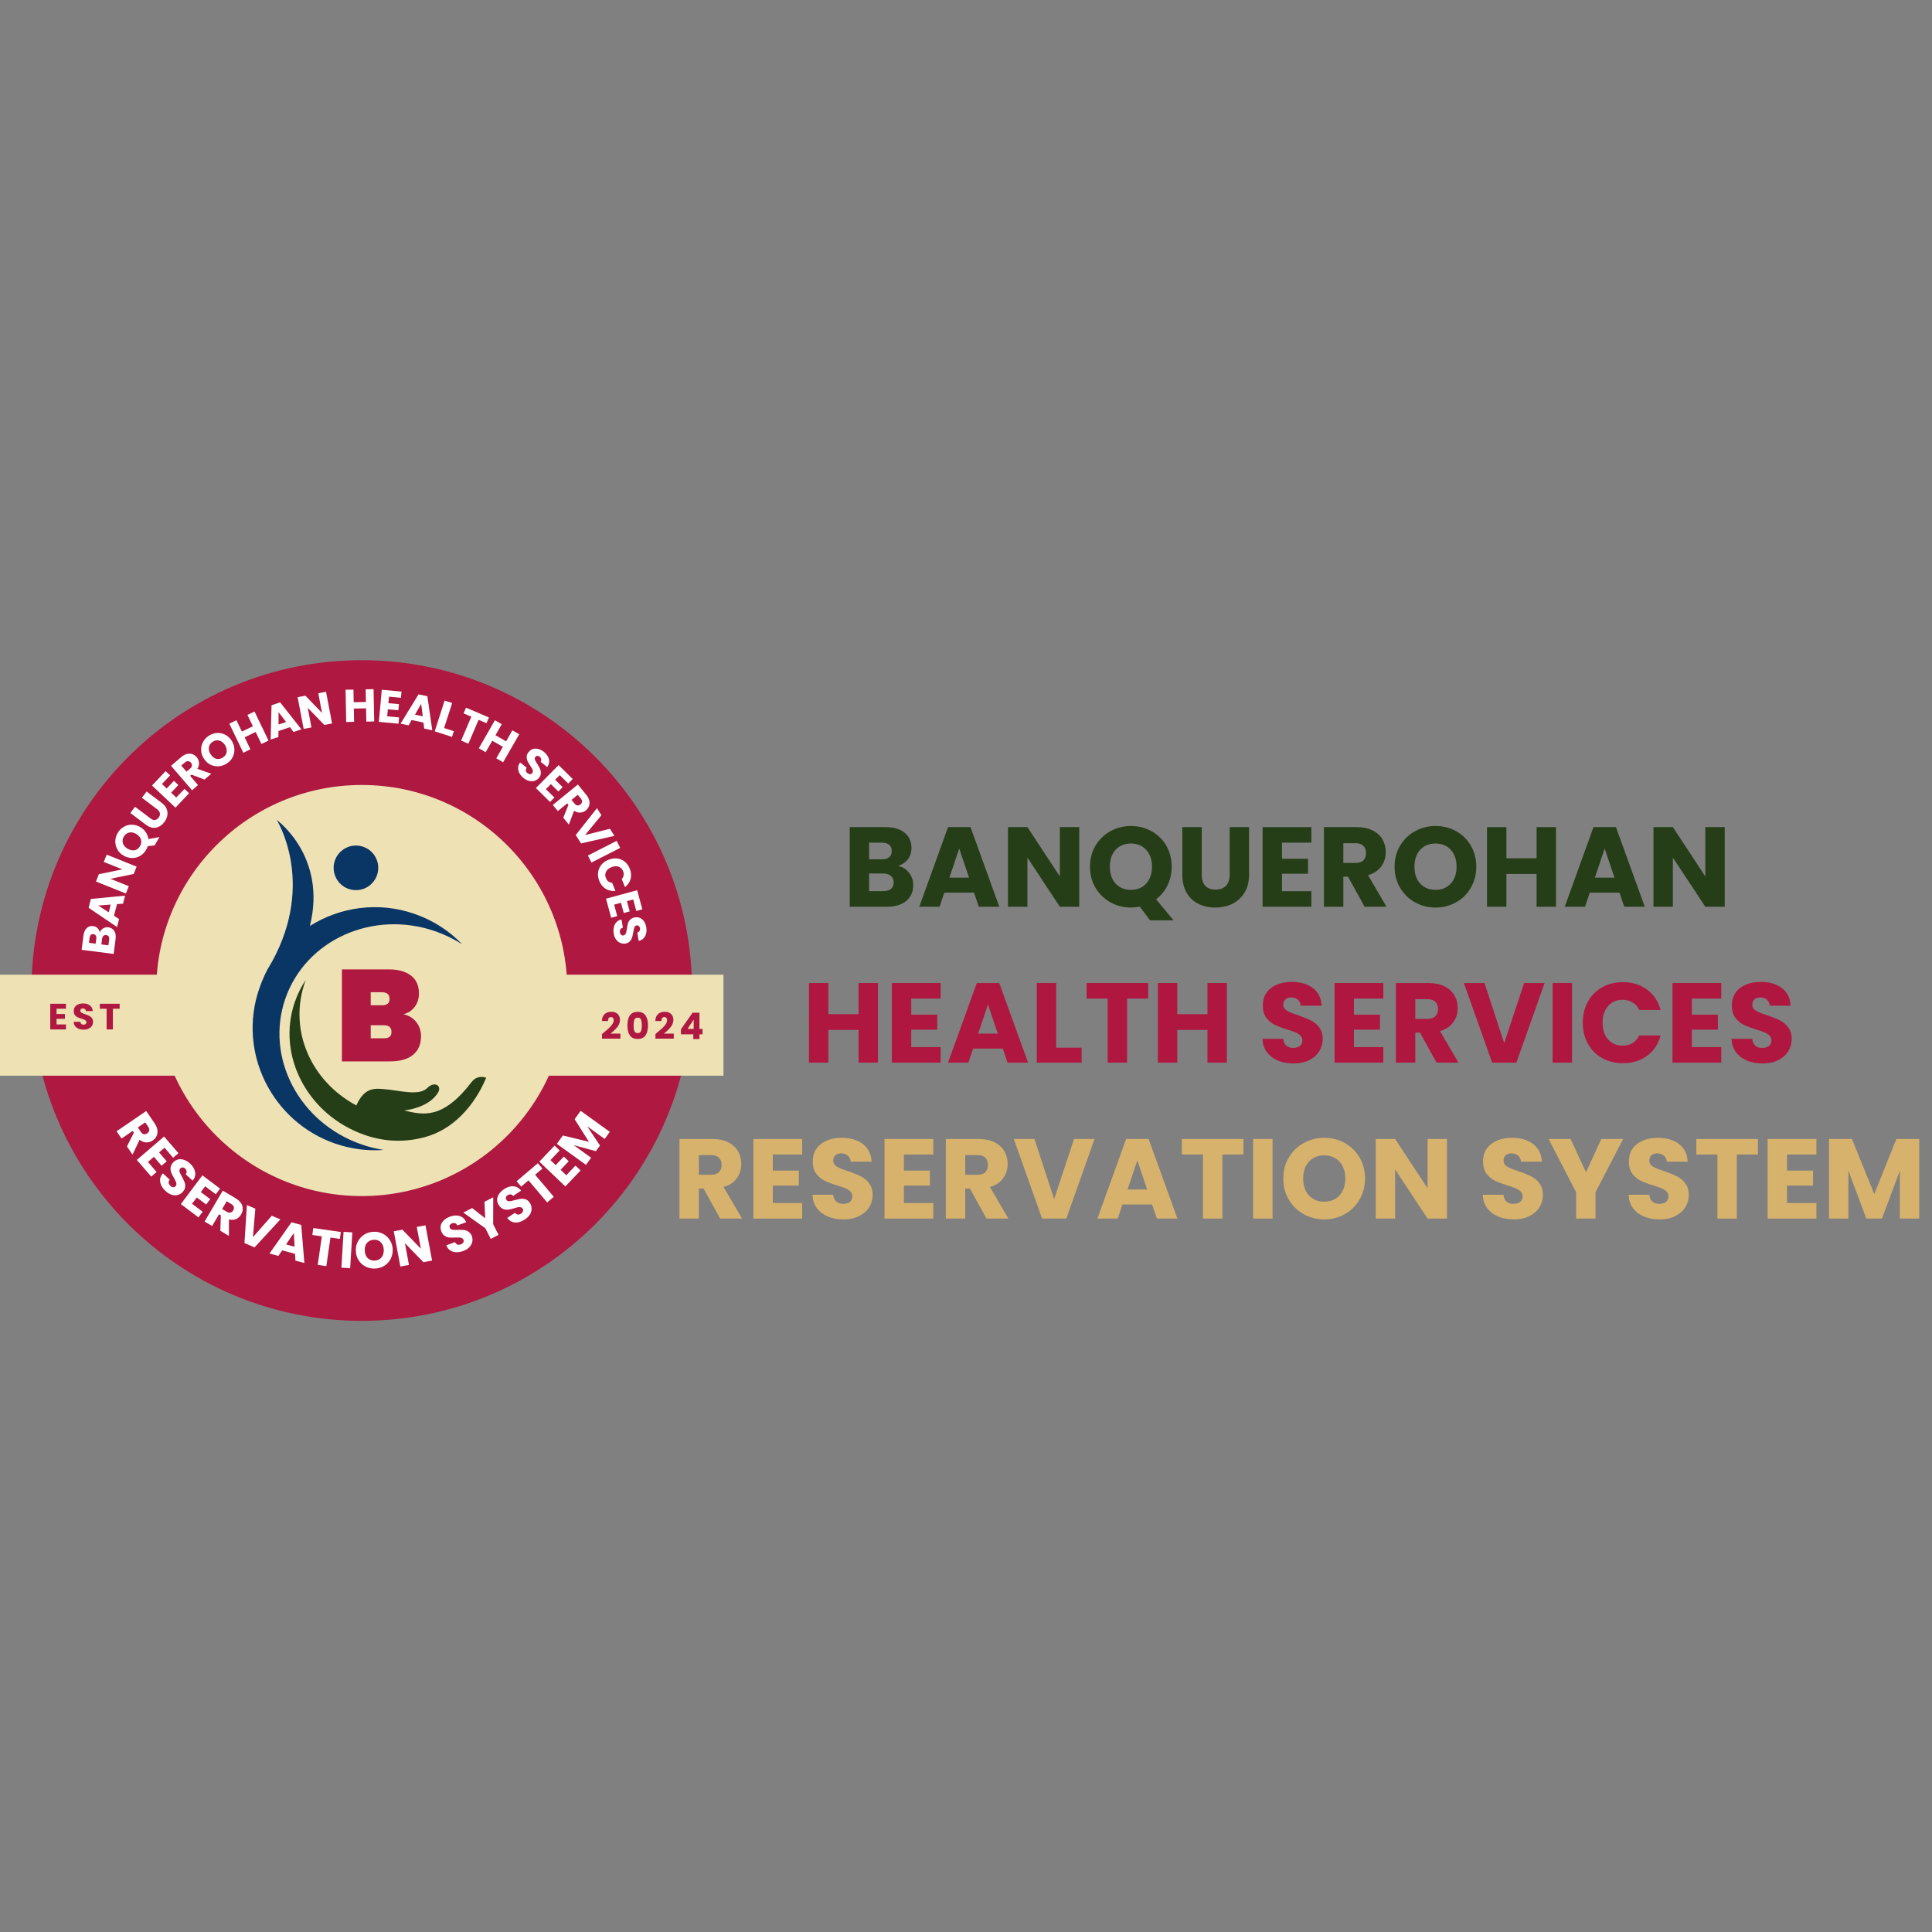 <svg xmlns="http://www.w3.org/2000/svg" xmlns:xlink="http://www.w3.org/1999/xlink" width="500" zoomAndPan="magnify" viewBox="0 0 375 375" height="500" preserveAspectRatio="xMidYMid meet" version="1.0"><rect x="0" y="0" width="375" height="375" fill="#808080" stroke="none"/><defs><g/><clipPath id="d72e40d679"><path d="M 6.102 128.145 L 134.332 128.145 L 134.332 256.375 L 6.102 256.375 Z M 6.102 128.145 " clip-rule="nonzero"/></clipPath><clipPath id="6ac8744721"><path d="M 70.215 128.145 C 34.805 128.145 6.102 156.852 6.102 192.262 C 6.102 227.672 34.805 256.375 70.215 256.375 C 105.625 256.375 134.332 227.672 134.332 192.262 C 134.332 156.852 105.625 128.145 70.215 128.145 Z M 70.215 128.145 " clip-rule="nonzero"/></clipPath><clipPath id="5d43559aa1"><path d="M 30.32 152.363 L 110.113 152.363 L 110.113 232.156 L 30.32 232.156 Z M 30.32 152.363 " clip-rule="nonzero"/></clipPath><clipPath id="f7595f27b5"><path d="M 70.215 152.363 C 48.184 152.363 30.32 170.227 30.32 192.262 C 30.32 214.297 48.184 232.156 70.215 232.156 C 92.25 232.156 110.113 214.297 110.113 192.262 C 110.113 170.227 92.25 152.363 70.215 152.363 Z M 70.215 152.363 " clip-rule="nonzero"/></clipPath><clipPath id="6f8f366730"><path d="M 0 189.188 L 140.434 189.188 L 140.434 208.789 L 0 208.789 Z M 0 189.188 " clip-rule="nonzero"/></clipPath><clipPath id="5f9455a0ae"><path d="M 49 159.145 L 90 159.145 L 90 223.41 L 49 223.41 Z M 49 159.145 " clip-rule="nonzero"/></clipPath><clipPath id="741882bf7f"><path d="M 56 190 L 94.363 190 L 94.363 222 L 56 222 Z M 56 190 " clip-rule="nonzero"/></clipPath></defs><g clip-path="url(#d72e40d679)"><g clip-path="url(#6ac8744721)"><path fill="#af1840" d="M 6.102 128.145 L 134.332 128.145 L 134.332 256.375 L 6.102 256.375 Z M 6.102 128.145 " fill-opacity="1" fill-rule="nonzero"/></g></g><g clip-path="url(#5d43559aa1)"><g clip-path="url(#f7595f27b5)"><path fill="#eee2b5" d="M 30.32 152.363 L 110.113 152.363 L 110.113 232.156 L 30.32 232.156 Z M 30.32 152.363 " fill-opacity="1" fill-rule="nonzero"/></g></g><g clip-path="url(#6f8f366730)"><path fill="#eee2b5" d="M 0 189.188 L 140.422 189.188 L 140.422 208.789 L 0 208.789 Z M 0 189.188 " fill-opacity="1" fill-rule="nonzero"/></g><g fill="#ffffff" fill-opacity="1"><g transform="translate(22.284, 219.084)"><g><path d="M 2.359 3.438 L 3.703 0.766 L 3.484 0.422 L 1.312 1.906 L 0.344 0.5 L 6.094 -3.438 L 7.703 -1.078 C 8.016 -0.617 8.203 -0.18 8.266 0.234 C 8.328 0.66 8.273 1.051 8.109 1.406 C 7.941 1.758 7.691 2.051 7.359 2.281 C 6.961 2.551 6.539 2.676 6.094 2.656 C 5.656 2.645 5.227 2.473 4.812 2.141 L 3.438 5.031 Z M 4.469 -0.25 L 5.062 0.625 C 5.227 0.875 5.422 1.02 5.641 1.062 C 5.859 1.102 6.078 1.047 6.297 0.891 C 6.523 0.734 6.656 0.547 6.688 0.328 C 6.727 0.117 6.664 -0.109 6.5 -0.359 L 5.906 -1.234 Z M 4.469 -0.25 "/></g></g></g><g fill="#ffffff" fill-opacity="1"><g transform="translate(26.171, 224.674)"><g><path d="M 5.766 -1.906 L 4.703 -1 L 6.188 0.734 L 5.188 1.594 L 3.703 -0.141 L 2.547 0.859 L 4.219 2.812 L 3.188 3.703 L 0.391 0.469 L 5.672 -4.078 L 8.469 -0.844 L 7.438 0.047 Z M 5.766 -1.906 "/></g></g></g><g fill="#ffffff" fill-opacity="1"><g transform="translate(29.891, 228.991)"><g><path d="M 2.25 2.188 C 1.875 1.844 1.594 1.473 1.406 1.078 C 1.219 0.68 1.145 0.281 1.188 -0.125 C 1.238 -0.531 1.422 -0.906 1.734 -1.25 L 3.047 -0.016 C 2.891 0.191 2.82 0.395 2.844 0.594 C 2.863 0.801 2.969 0.988 3.156 1.156 C 3.332 1.332 3.516 1.426 3.703 1.438 C 3.891 1.457 4.051 1.395 4.188 1.25 C 4.301 1.125 4.352 0.977 4.344 0.812 C 4.344 0.656 4.301 0.488 4.219 0.312 C 4.145 0.145 4.031 -0.078 3.875 -0.359 C 3.633 -0.766 3.457 -1.113 3.344 -1.406 C 3.227 -1.707 3.188 -2.023 3.219 -2.359 C 3.258 -2.703 3.426 -3.035 3.719 -3.359 C 4.164 -3.828 4.688 -4.035 5.281 -3.984 C 5.875 -3.93 6.453 -3.648 7.016 -3.141 C 7.578 -2.609 7.898 -2.047 7.984 -1.453 C 8.078 -0.867 7.914 -0.328 7.5 0.172 L 6.141 -1.078 C 6.297 -1.254 6.359 -1.441 6.328 -1.641 C 6.305 -1.836 6.211 -2.016 6.047 -2.172 C 5.891 -2.316 5.727 -2.391 5.562 -2.391 C 5.395 -2.398 5.238 -2.328 5.094 -2.172 C 4.938 -2.004 4.891 -1.801 4.953 -1.562 C 5.023 -1.332 5.18 -1.016 5.422 -0.609 C 5.641 -0.191 5.805 0.16 5.922 0.453 C 6.035 0.742 6.078 1.055 6.047 1.391 C 6.016 1.734 5.859 2.055 5.578 2.359 C 5.305 2.648 4.984 2.848 4.609 2.953 C 4.234 3.055 3.836 3.039 3.422 2.906 C 3.016 2.781 2.625 2.539 2.25 2.188 Z M 2.25 2.188 "/></g></g></g><g fill="#ffffff" fill-opacity="1"><g transform="translate(34.616, 233.354)"><g><path d="M 5.203 -3.094 L 4.359 -1.969 L 6.188 -0.609 L 5.406 0.438 L 3.578 -0.922 L 2.656 0.297 L 4.719 1.844 L 3.906 2.938 L 0.484 0.359 L 4.672 -5.219 L 8.094 -2.641 L 7.266 -1.547 Z M 5.203 -3.094 "/></g></g></g><g fill="#ffffff" fill-opacity="1"><g transform="translate(39.176, 236.792)"><g><path d="M 3.594 2.109 L 3.688 -0.906 L 3.344 -1.109 L 2 1.172 L 0.531 0.312 L 4.062 -5.688 L 6.516 -4.234 C 6.992 -3.953 7.352 -3.633 7.594 -3.281 C 7.832 -2.926 7.945 -2.551 7.938 -2.156 C 7.938 -1.77 7.832 -1.406 7.625 -1.062 C 7.383 -0.656 7.062 -0.359 6.656 -0.172 C 6.25 0.004 5.785 0.023 5.266 -0.109 L 5.25 3.094 Z M 3.938 -2.125 L 4.844 -1.578 C 5.102 -1.43 5.344 -1.383 5.562 -1.438 C 5.781 -1.488 5.957 -1.629 6.094 -1.859 C 6.227 -2.098 6.266 -2.32 6.203 -2.531 C 6.148 -2.75 5.992 -2.93 5.734 -3.078 L 4.828 -3.625 Z M 3.938 -2.125 "/></g></g></g><g fill="#ffffff" fill-opacity="1"><g transform="translate(45.093, 240.275)"><g><path d="M 9.328 -3.594 L 4.312 1.844 L 2.359 1 L 2.828 -6.375 L 4.469 -5.672 L 4 -0.141 L 7.656 -4.297 Z M 9.328 -3.594 "/></g></g></g><g fill="#ffffff" fill-opacity="1"><g transform="translate(52.154, 243.26)"><g><path d="M 5.109 0.109 L 2.609 -0.562 L 1.875 0.516 L 0.156 0.047 L 4.422 -6.016 L 6.312 -5.5 L 6.922 1.891 L 5.188 1.422 Z M 5.031 -1.266 L 4.875 -3.938 L 3.375 -1.719 Z M 5.031 -1.266 "/></g></g></g><g fill="#ffffff" fill-opacity="1"><g transform="translate(59.592, 245.221)"><g><path d="M 6.562 -6.094 L 6.375 -4.75 L 4.547 -5.016 L 3.75 0.531 L 2.078 0.297 L 2.875 -5.25 L 1.031 -5.516 L 1.219 -6.859 Z M 6.562 -6.094 "/></g></g></g><g fill="#ffffff" fill-opacity="1"><g transform="translate(65.655, 246.02)"><g><path d="M 2.734 -6.812 L 2.312 0.141 L 0.609 0.031 L 1.031 -6.922 Z M 2.734 -6.812 "/></g></g></g><g fill="#ffffff" fill-opacity="1"><g transform="translate(68.881, 246.321)"><g><path d="M 3.922 -0.094 C 3.266 -0.07 2.656 -0.195 2.094 -0.469 C 1.539 -0.75 1.086 -1.156 0.734 -1.688 C 0.391 -2.227 0.207 -2.844 0.188 -3.531 C 0.156 -4.207 0.289 -4.82 0.594 -5.375 C 0.895 -5.926 1.312 -6.367 1.844 -6.703 C 2.375 -7.035 2.969 -7.211 3.625 -7.234 C 4.281 -7.266 4.883 -7.133 5.438 -6.844 C 6 -6.562 6.445 -6.156 6.781 -5.625 C 7.125 -5.102 7.312 -4.504 7.344 -3.828 C 7.363 -3.141 7.227 -2.516 6.938 -1.953 C 6.645 -1.391 6.234 -0.945 5.703 -0.625 C 5.172 -0.301 4.578 -0.125 3.922 -0.094 Z M 3.859 -1.641 C 4.41 -1.66 4.844 -1.863 5.156 -2.25 C 5.477 -2.633 5.629 -3.133 5.609 -3.75 C 5.578 -4.363 5.391 -4.844 5.047 -5.188 C 4.703 -5.539 4.254 -5.707 3.703 -5.688 C 3.141 -5.664 2.691 -5.461 2.359 -5.078 C 2.035 -4.703 1.891 -4.207 1.922 -3.594 C 1.941 -2.969 2.129 -2.477 2.484 -2.125 C 2.836 -1.781 3.297 -1.617 3.859 -1.641 Z M 3.859 -1.641 "/></g></g></g><g fill="#ffffff" fill-opacity="1"><g transform="translate(77.114, 245.941)"><g><path d="M 6.75 -1.266 L 5.062 -0.953 L 1.484 -4.641 L 2.266 -0.422 L 0.594 -0.109 L -0.688 -6.953 L 0.984 -7.266 L 4.578 -3.562 L 3.781 -7.797 L 5.469 -8.109 Z M 6.75 -1.266 "/></g></g></g><g fill="#ffffff" fill-opacity="1"><g transform="translate(84.692, 244.392)"><g/></g></g><g fill="#ffffff" fill-opacity="1"><g transform="translate(86.962, 243.825)"><g><path d="M 2.969 -1.016 C 2.488 -0.836 2.031 -0.754 1.594 -0.766 C 1.156 -0.773 0.766 -0.895 0.422 -1.125 C 0.086 -1.352 -0.16 -1.68 -0.328 -2.109 L 1.359 -2.734 C 1.473 -2.492 1.625 -2.336 1.812 -2.266 C 2 -2.191 2.211 -2.195 2.453 -2.281 C 2.68 -2.363 2.848 -2.484 2.953 -2.641 C 3.055 -2.805 3.07 -2.984 3 -3.172 C 2.938 -3.328 2.832 -3.441 2.688 -3.516 C 2.539 -3.586 2.375 -3.625 2.188 -3.625 C 2 -3.633 1.742 -3.633 1.422 -3.625 C 0.953 -3.594 0.555 -3.594 0.234 -3.625 C -0.078 -3.656 -0.375 -3.766 -0.656 -3.953 C -0.945 -4.141 -1.164 -4.438 -1.312 -4.844 C -1.539 -5.457 -1.492 -6.016 -1.172 -6.516 C -0.859 -7.023 -0.348 -7.41 0.359 -7.672 C 1.086 -7.93 1.734 -7.969 2.297 -7.781 C 2.859 -7.602 3.27 -7.207 3.531 -6.594 L 1.797 -5.969 C 1.711 -6.176 1.578 -6.316 1.391 -6.391 C 1.203 -6.461 1 -6.457 0.781 -6.375 C 0.582 -6.312 0.441 -6.203 0.359 -6.047 C 0.273 -5.898 0.27 -5.727 0.344 -5.531 C 0.426 -5.312 0.586 -5.18 0.828 -5.141 C 1.078 -5.098 1.438 -5.086 1.906 -5.109 C 2.375 -5.129 2.766 -5.117 3.078 -5.078 C 3.391 -5.047 3.688 -4.938 3.969 -4.75 C 4.258 -4.57 4.477 -4.289 4.625 -3.906 C 4.758 -3.531 4.785 -3.156 4.703 -2.781 C 4.629 -2.406 4.441 -2.062 4.141 -1.75 C 3.848 -1.438 3.457 -1.191 2.969 -1.016 Z M 2.969 -1.016 "/></g></g></g><g fill="#ffffff" fill-opacity="1"><g transform="translate(93.035, 241.592)"><g><path d="M 2.703 -9.203 L 2.688 -3.969 L 3.734 -1.906 L 2.219 -1.125 L 1.172 -3.188 L -3.109 -6.234 L -1.391 -7.109 L 1.141 -5.125 L 1 -8.328 Z M 2.703 -9.203 "/></g></g></g><g fill="#ffffff" fill-opacity="1"><g transform="translate(99.277, 238.368)"><g><path d="M 2.641 -1.703 C 2.211 -1.422 1.785 -1.227 1.359 -1.125 C 0.93 -1.031 0.523 -1.055 0.141 -1.203 C -0.234 -1.348 -0.555 -1.602 -0.828 -1.969 L 0.672 -2.969 C 0.836 -2.77 1.02 -2.656 1.219 -2.625 C 1.426 -2.602 1.633 -2.66 1.844 -2.797 C 2.051 -2.941 2.18 -3.098 2.234 -3.266 C 2.297 -3.441 2.27 -3.617 2.156 -3.797 C 2.062 -3.93 1.93 -4.016 1.766 -4.047 C 1.609 -4.078 1.438 -4.078 1.25 -4.047 C 1.07 -4.016 0.828 -3.945 0.516 -3.844 C 0.066 -3.707 -0.312 -3.617 -0.625 -3.578 C -0.938 -3.535 -1.254 -3.57 -1.578 -3.688 C -1.898 -3.801 -2.18 -4.039 -2.422 -4.406 C -2.785 -4.938 -2.875 -5.484 -2.688 -6.047 C -2.508 -6.617 -2.102 -7.113 -1.469 -7.531 C -0.832 -7.969 -0.219 -8.16 0.375 -8.109 C 0.977 -8.066 1.473 -7.785 1.859 -7.266 L 0.328 -6.234 C 0.191 -6.41 0.023 -6.508 -0.172 -6.531 C -0.367 -6.562 -0.566 -6.508 -0.766 -6.375 C -0.93 -6.258 -1.035 -6.117 -1.078 -5.953 C -1.117 -5.797 -1.082 -5.633 -0.969 -5.469 C -0.844 -5.281 -0.656 -5.191 -0.406 -5.203 C -0.164 -5.223 0.176 -5.297 0.625 -5.422 C 1.082 -5.547 1.469 -5.629 1.781 -5.672 C 2.094 -5.711 2.41 -5.68 2.734 -5.578 C 3.055 -5.473 3.332 -5.242 3.562 -4.891 C 3.781 -4.566 3.895 -4.211 3.906 -3.828 C 3.926 -3.441 3.828 -3.062 3.609 -2.688 C 3.391 -2.32 3.066 -1.992 2.641 -1.703 Z M 2.641 -1.703 "/></g></g></g><g fill="#ffffff" fill-opacity="1"><g transform="translate(104.614, 234.752)"><g><path d="M -0.219 -8.969 L 0.672 -7.938 L -0.75 -6.734 L 2.875 -2.453 L 1.594 -1.359 L -2.031 -5.641 L -3.453 -4.438 L -4.344 -5.469 Z M -0.219 -8.969 "/></g></g></g><g fill="#ffffff" fill-opacity="1"><g transform="translate(109.311, 230.725)"><g><path d="M -2.469 -5.547 L -1.453 -4.578 L 0.125 -6.234 L 1.078 -5.328 L -0.5 -3.672 L 0.609 -2.609 L 2.391 -4.484 L 3.375 -3.547 L 0.422 -0.438 L -4.625 -5.25 L -1.672 -8.359 L -0.688 -7.422 Z M -2.469 -5.547 "/></g></g></g><g fill="#ffffff" fill-opacity="1"><g transform="translate(113.379, 226.598)"><g><path d="M -0.672 -10.984 L 4.984 -6.906 L 3.984 -5.531 L 0.594 -7.984 L 3.078 -4.25 L 2.281 -3.156 L -2.031 -4.328 L 1.359 -1.875 L 0.359 -0.5 L -5.297 -4.578 L -4.125 -6.203 L 0.938 -4.969 L -1.844 -9.359 Z M -0.672 -10.984 "/></g></g></g><g fill="#ffffff" fill-opacity="1"><g transform="translate(22, 185.704)"><g><path d="M -2.641 -4.719 C -2.504 -5.062 -2.285 -5.32 -1.984 -5.5 C -1.68 -5.688 -1.348 -5.758 -0.984 -5.719 C -0.473 -5.645 -0.086 -5.41 0.172 -5.016 C 0.43 -4.617 0.52 -4.094 0.438 -3.438 L 0.062 -0.547 L -6.156 -1.344 L -5.797 -4.141 C -5.711 -4.773 -5.5 -5.25 -5.156 -5.562 C -4.82 -5.883 -4.41 -6.016 -3.922 -5.953 C -3.555 -5.898 -3.266 -5.758 -3.047 -5.531 C -2.828 -5.312 -2.691 -5.039 -2.641 -4.719 Z M -3.438 -2.531 L -3.312 -3.516 C -3.281 -3.766 -3.312 -3.961 -3.406 -4.109 C -3.5 -4.266 -3.648 -4.359 -3.859 -4.391 C -4.078 -4.41 -4.25 -4.359 -4.375 -4.234 C -4.5 -4.117 -4.578 -3.938 -4.609 -3.688 L -4.734 -2.703 Z M -0.812 -3.328 C -0.781 -3.586 -0.812 -3.789 -0.906 -3.938 C -1.008 -4.094 -1.172 -4.18 -1.391 -4.203 C -1.609 -4.234 -1.785 -4.18 -1.922 -4.047 C -2.066 -3.922 -2.156 -3.734 -2.188 -3.484 L -2.328 -2.391 L -0.953 -2.219 Z M -0.812 -3.328 "/></g></g></g><g fill="#ffffff" fill-opacity="1"><g transform="translate(22.685, 180.078)"><g><path d="M 0.031 -4.594 L -0.562 -2.328 L 0.422 -1.688 L 0.031 -0.141 L -5.484 -3.875 L -5.047 -5.594 L 1.594 -6.234 L 1.188 -4.672 Z M -1.203 -4.5 L -3.625 -4.312 L -1.578 -3 Z M -1.203 -4.5 "/></g></g></g><g fill="#ffffff" fill-opacity="1"><g transform="translate(24.238, 173.93)"><g><path d="M 2.281 -5.719 L 1.719 -4.297 L -2.812 -3.359 L 0.766 -1.922 L 0.203 -0.5 L -5.609 -2.828 L -5.047 -4.25 L -0.484 -5.188 L -4.094 -6.625 L -3.531 -8.047 Z M 2.281 -5.719 "/></g></g></g><g fill="#ffffff" fill-opacity="1"><g transform="translate(26.615, 167.915)"><g><path d="M 3.406 -3.828 L 2.062 -3.672 C 1.988 -3.441 1.895 -3.227 1.781 -3.031 C 1.488 -2.508 1.102 -2.102 0.625 -1.812 C 0.145 -1.52 -0.375 -1.375 -0.938 -1.375 C -1.508 -1.375 -2.066 -1.523 -2.609 -1.828 C -3.129 -2.117 -3.531 -2.508 -3.812 -3 C -4.094 -3.488 -4.234 -4.016 -4.234 -4.578 C -4.234 -5.141 -4.086 -5.68 -3.797 -6.203 C -3.504 -6.711 -3.113 -7.113 -2.625 -7.406 C -2.145 -7.695 -1.625 -7.844 -1.062 -7.844 C -0.5 -7.844 0.039 -7.695 0.562 -7.406 C 1.039 -7.133 1.414 -6.789 1.688 -6.375 C 1.957 -5.969 2.129 -5.523 2.203 -5.047 L 4.328 -5.438 Z M -1.828 -3.172 C -1.336 -2.891 -0.875 -2.797 -0.438 -2.891 C -0.008 -2.992 0.328 -3.27 0.578 -3.719 C 0.828 -4.145 0.879 -4.57 0.734 -5 C 0.586 -5.438 0.273 -5.789 -0.203 -6.062 C -0.68 -6.332 -1.133 -6.414 -1.562 -6.312 C -2 -6.207 -2.344 -5.941 -2.594 -5.516 C -2.844 -5.066 -2.895 -4.629 -2.75 -4.203 C -2.613 -3.785 -2.305 -3.441 -1.828 -3.172 Z M -1.828 -3.172 "/></g></g></g><g fill="#ffffff" fill-opacity="1"><g transform="translate(29.976, 162.008)"><g><path d="M -3.766 -5.422 L -0.766 -3.156 C -0.473 -2.926 -0.191 -2.82 0.078 -2.844 C 0.359 -2.875 0.602 -3.031 0.812 -3.312 C 1.031 -3.594 1.113 -3.867 1.062 -4.141 C 1.02 -4.422 0.852 -4.676 0.562 -4.906 L -2.438 -7.172 L -1.516 -8.375 L 1.469 -6.125 C 1.914 -5.781 2.219 -5.398 2.375 -4.984 C 2.539 -4.566 2.582 -4.141 2.5 -3.703 C 2.414 -3.266 2.223 -2.848 1.922 -2.453 C 1.629 -2.055 1.285 -1.758 0.891 -1.562 C 0.504 -1.363 0.094 -1.289 -0.344 -1.344 C -0.789 -1.406 -1.238 -1.609 -1.688 -1.953 L -4.672 -4.203 Z M -3.766 -5.422 "/></g></g></g><g fill="#ffffff" fill-opacity="1"><g transform="translate(33.682, 157.156)"><g><path d="M -2.25 -4.984 L -1.328 -4.109 L 0.078 -5.594 L 0.938 -4.781 L -0.469 -3.297 L 0.531 -2.359 L 2.125 -4.031 L 3.016 -3.188 L 0.375 -0.391 L -4.172 -4.688 L -1.531 -7.484 L -0.656 -6.656 Z M -2.25 -4.984 "/></g></g></g><g fill="#ffffff" fill-opacity="1"><g transform="translate(36.855, 153.747)"><g><path d="M 2.844 -2.438 L 0.312 -3.391 L 0.047 -3.156 L 1.578 -1.359 L 0.422 -0.359 L -3.656 -5.109 L -1.719 -6.766 C -1.332 -7.098 -0.953 -7.312 -0.578 -7.406 C -0.203 -7.5 0.145 -7.488 0.469 -7.375 C 0.789 -7.258 1.07 -7.066 1.312 -6.797 C 1.582 -6.473 1.734 -6.109 1.766 -5.703 C 1.805 -5.305 1.703 -4.91 1.453 -4.516 L 4.156 -3.562 Z M -0.656 -3.969 L 0.062 -4.578 C 0.27 -4.754 0.379 -4.941 0.391 -5.141 C 0.41 -5.348 0.344 -5.547 0.188 -5.734 C 0.031 -5.898 -0.145 -5.988 -0.344 -6 C -0.539 -6.02 -0.742 -5.941 -0.953 -5.766 L -1.672 -5.156 Z M -0.656 -3.969 "/></g></g></g><g fill="#ffffff" fill-opacity="1"><g transform="translate(41.072, 150.067)"><g><path d="M 2.969 -1.891 C 2.469 -1.555 1.938 -1.367 1.375 -1.328 C 0.82 -1.297 0.289 -1.398 -0.219 -1.641 C -0.727 -1.891 -1.148 -2.273 -1.484 -2.797 C -1.816 -3.297 -2 -3.832 -2.031 -4.406 C -2.062 -4.977 -1.945 -5.508 -1.688 -6 C -1.438 -6.5 -1.062 -6.914 -0.562 -7.25 C -0.062 -7.57 0.461 -7.754 1.016 -7.797 C 1.578 -7.836 2.109 -7.727 2.609 -7.469 C 3.117 -7.207 3.539 -6.828 3.875 -6.328 C 4.207 -5.805 4.391 -5.266 4.422 -4.703 C 4.453 -4.141 4.344 -3.609 4.094 -3.109 C 3.844 -2.617 3.469 -2.211 2.969 -1.891 Z M 2.203 -3.047 C 2.617 -3.316 2.859 -3.672 2.922 -4.109 C 2.992 -4.555 2.879 -5.016 2.578 -5.484 C 2.273 -5.941 1.906 -6.223 1.469 -6.328 C 1.039 -6.441 0.617 -6.363 0.203 -6.094 C -0.223 -5.812 -0.469 -5.445 -0.531 -5 C -0.602 -4.562 -0.488 -4.113 -0.188 -3.656 C 0.125 -3.188 0.492 -2.895 0.922 -2.781 C 1.348 -2.676 1.773 -2.766 2.203 -3.047 Z M 2.203 -3.047 "/></g></g></g><g fill="#ffffff" fill-opacity="1"><g transform="translate(46.73, 146.342)"><g><path d="M 2.672 -8.234 L 5.391 -2.594 L 4.016 -1.938 L 2.891 -4.266 L 0.75 -3.234 L 1.875 -0.906 L 0.5 -0.234 L -2.219 -5.875 L -0.844 -6.547 L 0.219 -4.344 L 2.359 -5.375 L 1.297 -7.578 Z M 2.672 -8.234 "/></g></g></g><g fill="#ffffff" fill-opacity="1"><g transform="translate(52.393, 143.596)"><g><path d="M 3.891 -2.453 L 1.656 -1.703 L 1.641 -0.547 L 0.141 -0.047 L 0.312 -6.703 L 1.984 -7.266 L 6.109 -2.031 L 4.578 -1.516 Z M 3.141 -3.453 L 1.672 -5.375 L 1.672 -2.969 Z M 3.141 -3.453 "/></g></g></g><g fill="#ffffff" fill-opacity="1"><g transform="translate(58.408, 141.584)"><g><path d="M 6.047 -1.156 L 4.547 -0.875 L 1.328 -4.188 L 2.047 -0.391 L 0.531 -0.109 L -0.641 -6.266 L 0.875 -6.547 L 4.094 -3.203 L 3.375 -7.031 L 4.875 -7.312 Z M 6.047 -1.156 "/></g></g></g><g fill="#ffffff" fill-opacity="1"><g transform="translate(64.89, 140.442)"><g/></g></g><g fill="#ffffff" fill-opacity="1"><g transform="translate(66.65, 140.157)"><g><path d="M 5.859 -6.391 L 5.984 -0.125 L 4.453 -0.094 L 4.406 -2.672 L 2.031 -2.625 L 2.078 -0.047 L 0.547 -0.016 L 0.422 -6.281 L 1.953 -6.312 L 2 -3.859 L 4.375 -3.906 L 4.328 -6.359 Z M 5.859 -6.391 "/></g></g></g><g fill="#ffffff" fill-opacity="1"><g transform="translate(72.981, 140.066)"><g><path d="M 2.531 -4.844 L 2.406 -3.578 L 4.453 -3.391 L 4.344 -2.203 L 2.297 -2.391 L 2.172 -1.031 L 4.484 -0.812 L 4.375 0.406 L 0.547 0.047 L 1.125 -6.188 L 4.953 -5.828 L 4.844 -4.625 Z M 2.531 -4.844 "/></g></g></g><g fill="#ffffff" fill-opacity="1"><g transform="translate(77.608, 140.432)"><g><path d="M 4.578 -0.188 L 2.281 -0.672 L 1.703 0.359 L 0.141 0.031 L 3.625 -5.656 L 5.344 -5.297 L 6.297 1.312 L 4.734 0.984 Z M 4.453 -1.406 L 4.141 -3.812 L 2.938 -1.719 Z M 4.453 -1.406 "/></g></g></g><g fill="#ffffff" fill-opacity="1"><g transform="translate(83.86, 141.782)"><g><path d="M 2.344 -0.469 L 4.234 0.141 L 3.875 1.25 L 0.516 0.172 L 2.438 -5.797 L 3.906 -5.328 Z M 2.344 -0.469 "/></g></g></g><g fill="#ffffff" fill-opacity="1"><g transform="translate(87.785, 143.013)"><g><path d="M 7.125 -3.75 L 6.641 -2.641 L 5.109 -3.297 L 3.125 1.344 L 1.719 0.734 L 3.703 -3.906 L 2.188 -4.547 L 2.672 -5.656 Z M 7.125 -3.75 "/></g></g></g><g fill="#ffffff" fill-opacity="1"><g transform="translate(92.468, 144.974)"><g><path d="M 8.312 -2.453 L 5.188 2.984 L 3.859 2.219 L 5.141 -0.016 L 3.078 -1.203 L 1.797 1.031 L 0.469 0.266 L 3.594 -5.172 L 4.922 -4.406 L 3.703 -2.266 L 5.766 -1.078 L 6.984 -3.219 Z M 8.312 -2.453 "/></g></g></g><g fill="#ffffff" fill-opacity="1"><g transform="translate(97.969, 148.244)"><g/></g></g><g fill="#ffffff" fill-opacity="1"><g transform="translate(99.492, 149.213)"><g><path d="M 2.141 1.812 C 1.785 1.52 1.516 1.203 1.328 0.859 C 1.148 0.523 1.066 0.176 1.078 -0.188 C 1.086 -0.551 1.219 -0.895 1.469 -1.219 L 2.734 -0.203 C 2.609 -0.004 2.555 0.18 2.578 0.359 C 2.598 0.535 2.695 0.695 2.875 0.844 C 3.051 0.977 3.223 1.047 3.391 1.047 C 3.555 1.055 3.695 0.988 3.812 0.844 C 3.914 0.719 3.957 0.582 3.938 0.438 C 3.926 0.289 3.879 0.145 3.797 0 C 3.723 -0.145 3.602 -0.336 3.438 -0.578 C 3.207 -0.922 3.031 -1.223 2.906 -1.484 C 2.789 -1.742 2.734 -2.023 2.734 -2.328 C 2.742 -2.641 2.867 -2.941 3.109 -3.234 C 3.473 -3.691 3.926 -3.914 4.469 -3.906 C 5.008 -3.906 5.547 -3.695 6.078 -3.281 C 6.617 -2.832 6.945 -2.348 7.062 -1.828 C 7.176 -1.305 7.062 -0.805 6.719 -0.328 L 5.438 -1.359 C 5.551 -1.523 5.586 -1.695 5.547 -1.875 C 5.516 -2.051 5.422 -2.203 5.266 -2.328 C 5.117 -2.453 4.969 -2.508 4.812 -2.5 C 4.664 -2.5 4.535 -2.43 4.422 -2.297 C 4.297 -2.141 4.27 -1.953 4.344 -1.734 C 4.426 -1.523 4.586 -1.242 4.828 -0.891 C 5.047 -0.523 5.211 -0.219 5.328 0.031 C 5.441 0.289 5.492 0.566 5.484 0.859 C 5.484 1.16 5.367 1.457 5.141 1.75 C 4.91 2.031 4.633 2.223 4.312 2.328 C 3.988 2.441 3.641 2.457 3.266 2.375 C 2.891 2.301 2.516 2.113 2.141 1.812 Z M 2.141 1.812 "/></g></g></g><g fill="#ffffff" fill-opacity="1"><g transform="translate(103.627, 152.565)"><g><path d="M 5.016 -2.109 L 4.125 -1.219 L 5.578 0.219 L 4.75 1.062 L 3.297 -0.375 L 2.328 0.609 L 3.984 2.234 L 3.125 3.094 L 0.391 0.391 L 4.797 -4.062 L 7.531 -1.359 L 6.672 -0.484 Z M 5.016 -2.109 "/></g></g></g><g fill="#ffffff" fill-opacity="1"><g transform="translate(106.959, 155.82)"><g><path d="M 2.375 2.906 L 3.375 0.406 L 3.141 0.125 L 1.312 1.609 L 0.344 0.422 L 5.203 -3.547 L 6.828 -1.562 C 7.141 -1.176 7.336 -0.789 7.422 -0.406 C 7.504 -0.031 7.484 0.316 7.359 0.641 C 7.234 0.973 7.031 1.254 6.75 1.484 C 6.426 1.742 6.062 1.883 5.656 1.906 C 5.25 1.926 4.852 1.805 4.469 1.547 L 3.453 4.234 Z M 3.969 -0.562 L 4.578 0.172 C 4.742 0.379 4.926 0.492 5.125 0.516 C 5.32 0.535 5.52 0.469 5.719 0.312 C 5.895 0.164 5.992 -0.004 6.016 -0.203 C 6.035 -0.398 5.961 -0.602 5.797 -0.812 L 5.188 -1.547 Z M 3.969 -0.562 "/></g></g></g><g fill="#ffffff" fill-opacity="1"><g transform="translate(110.531, 160.143)"><g><path d="M 8.734 2.094 L 2.25 3.562 L 1.219 1.938 L 5.344 -3.281 L 6.203 -1.906 L 3.031 1.938 L 7.859 0.719 Z M 8.734 2.094 "/></g></g></g><g fill="#ffffff" fill-opacity="1"><g transform="translate(113.863, 165.574)"><g><path d="M 6.516 -1 L 0.938 1.844 L 0.25 0.484 L 5.828 -2.359 Z M 6.516 -1 "/></g></g></g><g fill="#ffffff" fill-opacity="1"><g transform="translate(115.09, 167.752)"><g><path d="M 3.031 -0.875 C 3.602 -1.102 4.16 -1.188 4.703 -1.125 C 5.254 -1.062 5.742 -0.852 6.172 -0.5 C 6.598 -0.156 6.922 0.289 7.141 0.844 C 7.422 1.539 7.477 2.207 7.312 2.844 C 7.145 3.477 6.781 4.008 6.219 4.438 L 5.594 2.875 C 5.789 2.656 5.91 2.41 5.953 2.141 C 5.992 1.879 5.961 1.613 5.859 1.344 C 5.68 0.914 5.391 0.625 4.984 0.469 C 4.578 0.32 4.117 0.352 3.609 0.562 C 3.098 0.758 2.742 1.051 2.547 1.438 C 2.348 1.832 2.336 2.242 2.516 2.672 C 2.617 2.941 2.773 3.16 2.984 3.328 C 3.203 3.492 3.453 3.586 3.734 3.609 L 4.359 5.172 C 3.66 5.242 3.031 5.109 2.469 4.766 C 1.914 4.422 1.5 3.898 1.219 3.203 C 1 2.648 0.926 2.098 1 1.547 C 1.082 1.004 1.297 0.52 1.641 0.094 C 1.992 -0.332 2.457 -0.656 3.031 -0.875 Z M 3.031 -0.875 "/></g></g></g><g fill="#ffffff" fill-opacity="1"><g transform="translate(117.488, 173.902)"><g><path d="M 5.422 0.688 L 4.203 1.016 L 4.734 3 L 3.578 3.312 L 3.047 1.328 L 1.719 1.688 L 2.312 3.922 L 1.141 4.234 L 0.141 0.531 L 6.188 -1.109 L 7.188 2.594 L 6.016 2.922 Z M 5.422 0.688 "/></g></g></g><g fill="#ffffff" fill-opacity="1"><g transform="translate(118.732, 178.396)"><g><path d="M 0.391 2.797 C 0.316 2.336 0.328 1.914 0.422 1.531 C 0.516 1.156 0.688 0.836 0.938 0.578 C 1.188 0.316 1.508 0.148 1.906 0.078 L 2.172 1.672 C 1.953 1.723 1.789 1.828 1.688 1.984 C 1.582 2.141 1.551 2.332 1.594 2.562 C 1.625 2.77 1.703 2.93 1.828 3.047 C 1.953 3.16 2.109 3.203 2.297 3.172 C 2.441 3.148 2.555 3.078 2.641 2.953 C 2.723 2.828 2.785 2.688 2.828 2.531 C 2.867 2.375 2.91 2.148 2.953 1.859 C 3.016 1.453 3.082 1.109 3.156 0.828 C 3.238 0.555 3.383 0.312 3.594 0.094 C 3.812 -0.125 4.109 -0.266 4.484 -0.328 C 5.055 -0.422 5.539 -0.289 5.938 0.062 C 6.344 0.426 6.602 0.941 6.719 1.609 C 6.82 2.297 6.738 2.875 6.469 3.344 C 6.207 3.82 5.797 4.117 5.234 4.234 L 4.969 2.609 C 5.164 2.566 5.305 2.469 5.391 2.312 C 5.484 2.156 5.516 1.973 5.484 1.766 C 5.453 1.578 5.379 1.43 5.266 1.328 C 5.148 1.234 5.004 1.203 4.828 1.234 C 4.617 1.266 4.477 1.383 4.406 1.594 C 4.332 1.801 4.258 2.117 4.188 2.547 C 4.113 2.973 4.035 3.316 3.953 3.578 C 3.867 3.848 3.723 4.094 3.516 4.312 C 3.316 4.539 3.031 4.688 2.656 4.75 C 2.312 4.801 1.977 4.758 1.656 4.625 C 1.344 4.488 1.07 4.266 0.844 3.953 C 0.613 3.648 0.461 3.266 0.391 2.797 Z M 0.391 2.797 "/></g></g></g><g fill="#ffffff" fill-opacity="1"><g transform="translate(119.54, 183.728)"><g/></g></g><g fill="#af1840" fill-opacity="1"><g transform="translate(116.572, 201.68)"><g><path d="M 0.281 -0.969 C 0.438 -1.094 0.508 -1.156 0.5 -1.156 C 0.957 -1.531 1.32 -1.844 1.594 -2.094 C 1.863 -2.344 2.086 -2.598 2.266 -2.859 C 2.453 -3.129 2.547 -3.395 2.547 -3.656 C 2.547 -3.844 2.5 -3.988 2.406 -4.094 C 2.32 -4.207 2.188 -4.266 2 -4.266 C 1.82 -4.266 1.68 -4.195 1.578 -4.062 C 1.484 -3.926 1.438 -3.738 1.438 -3.5 L 0.266 -3.5 C 0.273 -3.895 0.359 -4.227 0.516 -4.5 C 0.68 -4.77 0.895 -4.969 1.156 -5.094 C 1.426 -5.227 1.727 -5.297 2.062 -5.297 C 2.625 -5.297 3.047 -5.148 3.328 -4.859 C 3.617 -4.566 3.766 -4.191 3.766 -3.734 C 3.766 -3.223 3.586 -2.75 3.234 -2.312 C 2.891 -1.883 2.453 -1.469 1.922 -1.062 L 3.844 -1.062 L 3.844 -0.078 L 0.281 -0.078 Z M 0.281 -0.969 "/></g></g></g><g fill="#af1840" fill-opacity="1"><g transform="translate(121.467, 201.68)"><g><path d="M 0.312 -2.656 C 0.312 -3.469 0.469 -4.109 0.781 -4.578 C 1.102 -5.047 1.613 -5.281 2.312 -5.281 C 3.008 -5.281 3.516 -5.047 3.828 -4.578 C 4.148 -4.109 4.312 -3.469 4.312 -2.656 C 4.312 -1.832 4.148 -1.188 3.828 -0.719 C 3.516 -0.25 3.008 -0.016 2.312 -0.016 C 1.613 -0.016 1.102 -0.25 0.781 -0.719 C 0.469 -1.188 0.312 -1.832 0.312 -2.656 Z M 3.109 -2.656 C 3.109 -3.133 3.055 -3.504 2.953 -3.766 C 2.848 -4.023 2.633 -4.156 2.312 -4.156 C 1.988 -4.156 1.773 -4.023 1.672 -3.766 C 1.566 -3.504 1.516 -3.133 1.516 -2.656 C 1.516 -2.332 1.531 -2.066 1.562 -1.859 C 1.602 -1.648 1.68 -1.477 1.797 -1.344 C 1.91 -1.219 2.082 -1.156 2.312 -1.156 C 2.539 -1.156 2.711 -1.219 2.828 -1.344 C 2.941 -1.477 3.016 -1.648 3.047 -1.859 C 3.086 -2.066 3.109 -2.332 3.109 -2.656 Z M 3.109 -2.656 "/></g></g></g><g fill="#af1840" fill-opacity="1"><g transform="translate(126.936, 201.68)"><g><path d="M 0.281 -0.969 C 0.438 -1.094 0.508 -1.156 0.5 -1.156 C 0.957 -1.531 1.32 -1.844 1.594 -2.094 C 1.863 -2.344 2.086 -2.598 2.266 -2.859 C 2.453 -3.129 2.547 -3.395 2.547 -3.656 C 2.547 -3.844 2.5 -3.988 2.406 -4.094 C 2.32 -4.207 2.188 -4.266 2 -4.266 C 1.82 -4.266 1.68 -4.195 1.578 -4.062 C 1.484 -3.926 1.438 -3.738 1.438 -3.5 L 0.266 -3.5 C 0.273 -3.895 0.359 -4.227 0.516 -4.5 C 0.68 -4.77 0.895 -4.969 1.156 -5.094 C 1.426 -5.227 1.727 -5.297 2.062 -5.297 C 2.625 -5.297 3.047 -5.148 3.328 -4.859 C 3.617 -4.566 3.766 -4.191 3.766 -3.734 C 3.766 -3.223 3.586 -2.75 3.234 -2.312 C 2.891 -1.883 2.453 -1.469 1.922 -1.062 L 3.844 -1.062 L 3.844 -0.078 L 0.281 -0.078 Z M 0.281 -0.969 "/></g></g></g><g fill="#af1840" fill-opacity="1"><g transform="translate(131.831, 201.68)"><g><path d="M 0.344 -0.922 L 0.344 -1.906 L 2.594 -5.109 L 3.938 -5.109 L 3.938 -1.969 L 4.531 -1.969 L 4.531 -0.922 L 3.938 -0.922 L 3.938 0 L 2.734 0 L 2.734 -0.922 Z M 2.812 -3.781 L 1.625 -1.969 L 2.812 -1.969 Z M 2.812 -3.781 "/></g></g></g><g fill="#af1840" fill-opacity="1"><g transform="translate(9.319, 199.813)"><g><path d="M 1.656 -4.016 L 1.656 -3 L 3.281 -3 L 3.281 -2.062 L 1.656 -2.062 L 1.656 -0.969 L 3.484 -0.969 L 3.484 0 L 0.438 0 L 0.438 -4.984 L 3.484 -4.984 L 3.484 -4.016 Z M 1.656 -4.016 "/></g></g></g><g fill="#af1840" fill-opacity="1"><g transform="translate(14.001, 199.813)"><g><path d="M 2.234 0.047 C 1.879 0.047 1.555 -0.008 1.266 -0.125 C 0.973 -0.25 0.738 -0.426 0.562 -0.656 C 0.395 -0.883 0.305 -1.16 0.297 -1.484 L 1.594 -1.484 C 1.613 -1.305 1.676 -1.164 1.781 -1.062 C 1.883 -0.969 2.023 -0.922 2.203 -0.922 C 2.379 -0.922 2.52 -0.961 2.625 -1.047 C 2.727 -1.129 2.781 -1.242 2.781 -1.391 C 2.781 -1.516 2.738 -1.613 2.656 -1.688 C 2.582 -1.77 2.484 -1.836 2.359 -1.891 C 2.234 -1.941 2.062 -2.004 1.844 -2.078 C 1.52 -2.172 1.254 -2.266 1.047 -2.359 C 0.848 -2.461 0.676 -2.609 0.531 -2.797 C 0.383 -2.992 0.312 -3.25 0.312 -3.562 C 0.312 -4.031 0.477 -4.395 0.812 -4.656 C 1.145 -4.914 1.582 -5.047 2.125 -5.047 C 2.676 -5.047 3.117 -4.914 3.453 -4.656 C 3.785 -4.395 3.969 -4.031 4 -3.562 L 2.688 -3.562 C 2.676 -3.719 2.613 -3.844 2.5 -3.938 C 2.395 -4.031 2.254 -4.078 2.078 -4.078 C 1.93 -4.078 1.812 -4.035 1.719 -3.953 C 1.633 -3.879 1.594 -3.77 1.594 -3.625 C 1.594 -3.469 1.664 -3.344 1.812 -3.25 C 1.969 -3.156 2.207 -3.055 2.531 -2.953 C 2.852 -2.848 3.113 -2.742 3.312 -2.641 C 3.52 -2.547 3.695 -2.398 3.844 -2.203 C 3.988 -2.016 4.062 -1.773 4.062 -1.484 C 4.062 -1.203 3.988 -0.941 3.844 -0.703 C 3.695 -0.473 3.484 -0.289 3.203 -0.156 C 2.93 -0.02 2.609 0.047 2.234 0.047 Z M 2.234 0.047 "/></g></g></g><g fill="#af1840" fill-opacity="1"><g transform="translate(19.207, 199.813)"><g><path d="M 4.016 -4.984 L 4.016 -4.016 L 2.703 -4.016 L 2.703 0 L 1.484 0 L 1.484 -4.016 L 0.172 -4.016 L 0.172 -4.984 Z M 4.016 -4.984 "/></g></g></g><g clip-path="url(#5f9455a0ae)"><path fill="#0a3666" d="M 70.191 222.137 C 71.602 222.629 73.043 222.977 74.469 223.199 C 71.371 223.434 68.18 223.043 65.055 221.969 C 52.75 217.715 46.062 204.23 50.312 191.914 C 50.961 190.035 51.637 188.527 52.805 186.648 C 61.281 171.207 53.723 159.164 53.723 159.164 C 53.723 159.164 63.512 166.215 60.152 179.727 C 66 176.043 73.406 174.941 80.445 177.379 C 84.09 178.637 87.227 180.699 89.727 183.305 C 88.121 182.266 86.355 181.41 84.465 180.75 C 72.34 176.562 59.324 182.434 55.371 193.871 C 51.441 205.293 58.066 217.949 70.191 222.137 Z M 70.191 222.137 " fill-opacity="1" fill-rule="nonzero"/></g><path fill="#0a3666" d="M 72.98 166.555 C 73.105 166.809 73.203 167.074 73.277 167.348 C 73.348 167.625 73.395 167.902 73.41 168.188 C 73.426 168.473 73.418 168.754 73.379 169.035 C 73.34 169.316 73.273 169.594 73.18 169.863 C 73.09 170.129 72.969 170.387 72.828 170.633 C 72.684 170.879 72.516 171.109 72.328 171.32 C 72.141 171.535 71.934 171.727 71.707 171.898 C 71.48 172.07 71.238 172.219 70.984 172.344 C 70.727 172.465 70.461 172.566 70.188 172.637 C 69.91 172.711 69.633 172.754 69.348 172.77 C 69.062 172.789 68.781 172.777 68.5 172.738 C 68.219 172.699 67.941 172.633 67.676 172.543 C 67.406 172.449 67.148 172.332 66.902 172.188 C 66.656 172.043 66.43 171.879 66.215 171.688 C 66.004 171.5 65.809 171.293 65.637 171.066 C 65.465 170.84 65.316 170.598 65.195 170.344 C 65.07 170.086 64.973 169.82 64.898 169.547 C 64.828 169.273 64.781 168.992 64.766 168.707 C 64.746 168.426 64.758 168.141 64.797 167.859 C 64.836 167.578 64.902 167.305 64.996 167.035 C 65.086 166.766 65.207 166.508 65.348 166.262 C 65.492 166.02 65.66 165.789 65.848 165.574 C 66.035 165.363 66.242 165.172 66.469 165 C 66.695 164.828 66.938 164.68 67.191 164.555 C 67.449 164.43 67.715 164.332 67.988 164.258 C 68.266 164.188 68.543 164.145 68.828 164.125 C 69.109 164.109 69.395 164.121 69.676 164.156 C 69.957 164.195 70.23 164.262 70.5 164.355 C 70.77 164.449 71.027 164.566 71.273 164.711 C 71.52 164.852 71.746 165.02 71.961 165.207 C 72.172 165.395 72.363 165.602 72.535 165.828 C 72.707 166.055 72.855 166.297 72.98 166.555 Z M 72.98 166.555 " fill-opacity="1" fill-rule="nonzero"/><g clip-path="url(#741882bf7f)"><path fill="#253e17" d="M 91.594 209.949 C 85.879 217.457 82.016 216.379 78.434 215.535 C 78.434 215.535 83.297 215.121 85.074 211.973 C 85.762 210.754 84.348 209.742 82.871 211.23 C 81.391 212.723 77.504 211.684 75.207 211.465 C 72.914 211.246 70.836 210.828 69.164 214.562 C 60.309 209.82 55.98 199.938 59.184 190.656 C 59.234 190.512 59.285 190.355 59.336 190.215 C 58.469 191.523 57.754 192.949 57.223 194.492 C 53.633 204.891 59.727 216.469 70.824 220.309 C 74.805 221.684 78.695 221.734 82.492 220.711 C 87.938 219.23 92.074 214.668 94.371 209.195 C 93.371 208.809 92.23 209.105 91.594 209.949 Z M 91.594 209.949 " fill-opacity="1" fill-rule="nonzero"/></g><g fill="#af1840" fill-opacity="1"><g transform="translate(65.098, 206.016)"><g><path d="M 13.219 -9.156 C 14.289 -8.906 15.125 -8.391 15.719 -7.609 C 16.32 -6.828 16.625 -5.922 16.625 -4.891 C 16.625 -3.328 16.102 -2.117 15.062 -1.266 C 14.031 -0.422 12.547 0 10.609 0 L 1.266 0 L 1.266 -17.859 L 10.359 -17.859 C 12.18 -17.859 13.613 -17.461 14.656 -16.672 C 15.695 -15.879 16.219 -14.727 16.219 -13.219 C 16.219 -12.176 15.941 -11.297 15.391 -10.578 C 14.848 -9.859 14.125 -9.383 13.219 -9.156 Z M 6.859 -10.891 L 9.031 -10.891 C 9.531 -10.891 9.898 -10.988 10.141 -11.188 C 10.391 -11.395 10.516 -11.707 10.516 -12.125 C 10.516 -12.562 10.391 -12.883 10.141 -13.094 C 9.898 -13.312 9.531 -13.422 9.031 -13.422 L 6.859 -13.422 Z M 9.406 -4.484 C 9.906 -4.484 10.273 -4.578 10.516 -4.766 C 10.766 -4.961 10.891 -5.281 10.891 -5.719 C 10.891 -6.582 10.395 -7.016 9.406 -7.016 L 6.859 -7.016 L 6.859 -4.484 Z M 9.406 -4.484 "/></g></g></g><g fill="#253e17" fill-opacity="1"><g transform="translate(163.57, 175.996)"><g><path d="M 10.719 -7.922 C 11.613 -7.734 12.332 -7.289 12.875 -6.594 C 13.414 -5.895 13.688 -5.098 13.688 -4.203 C 13.688 -2.91 13.234 -1.883 12.328 -1.125 C 11.43 -0.375 10.176 0 8.562 0 L 1.359 0 L 1.359 -15.453 L 8.328 -15.453 C 9.891 -15.453 11.113 -15.094 12 -14.375 C 12.895 -13.656 13.344 -12.68 13.344 -11.453 C 13.344 -10.535 13.102 -9.773 12.625 -9.172 C 12.145 -8.578 11.508 -8.16 10.719 -7.922 Z M 5.125 -9.203 L 7.594 -9.203 C 8.207 -9.203 8.68 -9.336 9.016 -9.609 C 9.348 -9.879 9.516 -10.281 9.516 -10.812 C 9.516 -11.344 9.348 -11.742 9.016 -12.016 C 8.68 -12.297 8.207 -12.438 7.594 -12.438 L 5.125 -12.438 Z M 7.906 -3.031 C 8.531 -3.031 9.016 -3.172 9.359 -3.453 C 9.711 -3.742 9.891 -4.164 9.891 -4.719 C 9.891 -5.258 9.707 -5.68 9.344 -5.984 C 8.988 -6.297 8.492 -6.453 7.859 -6.453 L 5.125 -6.453 L 5.125 -3.031 Z M 7.906 -3.031 "/></g></g></g><g fill="#253e17" fill-opacity="1"><g transform="translate(178.075, 175.996)"><g><path d="M 10.984 -2.734 L 5.219 -2.734 L 4.297 0 L 0.359 0 L 5.938 -15.453 L 10.297 -15.453 L 15.891 0 L 11.906 0 Z M 10.016 -5.641 L 8.109 -11.297 L 6.203 -5.641 Z M 10.016 -5.641 "/></g></g></g><g fill="#253e17" fill-opacity="1"><g transform="translate(194.296, 175.996)"><g><path d="M 15.188 0 L 11.422 0 L 5.125 -9.531 L 5.125 0 L 1.359 0 L 1.359 -15.453 L 5.125 -15.453 L 11.422 -5.875 L 11.422 -15.453 L 15.188 -15.453 Z M 15.188 0 "/></g></g></g><g fill="#253e17" fill-opacity="1"><g transform="translate(210.848, 175.996)"><g><path d="M 12.375 2.641 L 10.391 -0.016 C 9.805 0.098 9.234 0.156 8.672 0.156 C 7.223 0.156 5.891 -0.18 4.672 -0.859 C 3.461 -1.535 2.5 -2.477 1.781 -3.688 C 1.07 -4.895 0.719 -6.254 0.719 -7.766 C 0.719 -9.285 1.07 -10.645 1.781 -11.844 C 2.5 -13.051 3.461 -13.988 4.672 -14.656 C 5.891 -15.332 7.223 -15.672 8.672 -15.672 C 10.129 -15.672 11.461 -15.332 12.672 -14.656 C 13.879 -13.988 14.832 -13.051 15.531 -11.844 C 16.227 -10.645 16.578 -9.285 16.578 -7.766 C 16.578 -6.453 16.305 -5.25 15.766 -4.156 C 15.234 -3.062 14.492 -2.156 13.547 -1.438 L 16.938 2.641 Z M 4.578 -7.766 C 4.578 -6.398 4.945 -5.312 5.688 -4.5 C 6.426 -3.688 7.422 -3.281 8.672 -3.281 C 9.91 -3.281 10.898 -3.691 11.641 -4.516 C 12.379 -5.336 12.75 -6.422 12.75 -7.766 C 12.75 -9.129 12.379 -10.219 11.641 -11.031 C 10.898 -11.852 9.91 -12.266 8.672 -12.266 C 7.422 -12.266 6.426 -11.859 5.688 -11.047 C 4.945 -10.242 4.578 -9.148 4.578 -7.766 Z M 4.578 -7.766 "/></g></g></g><g fill="#253e17" fill-opacity="1"><g transform="translate(228.192, 175.996)"><g><path d="M 5.062 -15.453 L 5.062 -6.203 C 5.062 -5.285 5.285 -4.578 5.734 -4.078 C 6.191 -3.578 6.863 -3.328 7.75 -3.328 C 8.633 -3.328 9.312 -3.578 9.781 -4.078 C 10.25 -4.578 10.484 -5.285 10.484 -6.203 L 10.484 -15.453 L 14.25 -15.453 L 14.25 -6.234 C 14.25 -4.848 13.953 -3.676 13.359 -2.719 C 12.773 -1.77 11.988 -1.051 11 -0.562 C 10.008 -0.082 8.906 0.156 7.688 0.156 C 6.469 0.156 5.375 -0.082 4.406 -0.562 C 3.445 -1.039 2.688 -1.758 2.125 -2.719 C 1.57 -3.676 1.297 -4.848 1.297 -6.234 L 1.297 -15.453 Z M 5.062 -15.453 "/></g></g></g><g fill="#253e17" fill-opacity="1"><g transform="translate(243.709, 175.996)"><g><path d="M 5.125 -12.438 L 5.125 -9.312 L 10.172 -9.312 L 10.172 -6.406 L 5.125 -6.406 L 5.125 -3.016 L 10.828 -3.016 L 10.828 0 L 1.359 0 L 1.359 -15.453 L 10.828 -15.453 L 10.828 -12.438 Z M 5.125 -12.438 "/></g></g></g><g fill="#253e17" fill-opacity="1"><g transform="translate(255.617, 175.996)"><g><path d="M 9.25 0 L 6.031 -5.828 L 5.125 -5.828 L 5.125 0 L 1.359 0 L 1.359 -15.453 L 7.688 -15.453 C 8.906 -15.453 9.941 -15.238 10.797 -14.812 C 11.66 -14.383 12.301 -13.801 12.719 -13.062 C 13.145 -12.32 13.359 -11.5 13.359 -10.594 C 13.359 -9.562 13.066 -8.641 12.484 -7.828 C 11.91 -7.023 11.055 -6.457 9.922 -6.125 L 13.5 0 Z M 5.125 -8.5 L 7.469 -8.5 C 8.156 -8.5 8.672 -8.664 9.016 -9 C 9.359 -9.344 9.531 -9.82 9.531 -10.438 C 9.531 -11.02 9.359 -11.477 9.016 -11.812 C 8.672 -12.156 8.156 -12.328 7.469 -12.328 L 5.125 -12.328 Z M 5.125 -8.5 "/></g></g></g><g fill="#253e17" fill-opacity="1"><g transform="translate(269.968, 175.996)"><g><path d="M 8.672 0.156 C 7.223 0.156 5.891 -0.18 4.672 -0.859 C 3.461 -1.535 2.5 -2.477 1.781 -3.688 C 1.07 -4.895 0.719 -6.254 0.719 -7.766 C 0.719 -9.285 1.07 -10.645 1.781 -11.844 C 2.5 -13.051 3.461 -13.988 4.672 -14.656 C 5.891 -15.332 7.223 -15.672 8.672 -15.672 C 10.129 -15.672 11.461 -15.332 12.672 -14.656 C 13.879 -13.988 14.832 -13.051 15.531 -11.844 C 16.227 -10.645 16.578 -9.285 16.578 -7.766 C 16.578 -6.254 16.223 -4.895 15.516 -3.688 C 14.816 -2.477 13.863 -1.535 12.656 -0.859 C 11.457 -0.18 10.129 0.156 8.672 0.156 Z M 8.672 -3.281 C 9.91 -3.281 10.898 -3.691 11.641 -4.516 C 12.379 -5.336 12.75 -6.422 12.75 -7.766 C 12.75 -9.129 12.379 -10.219 11.641 -11.031 C 10.898 -11.852 9.91 -12.266 8.672 -12.266 C 7.422 -12.266 6.426 -11.859 5.688 -11.047 C 4.945 -10.242 4.578 -9.148 4.578 -7.766 C 4.578 -6.398 4.945 -5.312 5.688 -4.5 C 6.426 -3.688 7.422 -3.281 8.672 -3.281 Z M 8.672 -3.281 "/></g></g></g><g fill="#253e17" fill-opacity="1"><g transform="translate(287.268, 175.996)"><g><path d="M 14.75 -15.453 L 14.75 0 L 10.984 0 L 10.984 -6.359 L 5.125 -6.359 L 5.125 0 L 1.359 0 L 1.359 -15.453 L 5.125 -15.453 L 5.125 -9.406 L 10.984 -9.406 L 10.984 -15.453 Z M 14.75 -15.453 "/></g></g></g><g fill="#253e17" fill-opacity="1"><g transform="translate(303.357, 175.996)"><g><path d="M 10.984 -2.734 L 5.219 -2.734 L 4.297 0 L 0.359 0 L 5.938 -15.453 L 10.297 -15.453 L 15.891 0 L 11.906 0 Z M 10.016 -5.641 L 8.109 -11.297 L 6.203 -5.641 Z M 10.016 -5.641 "/></g></g></g><g fill="#253e17" fill-opacity="1"><g transform="translate(319.579, 175.996)"><g><path d="M 15.188 0 L 11.422 0 L 5.125 -9.531 L 5.125 0 L 1.359 0 L 1.359 -15.453 L 5.125 -15.453 L 11.422 -5.875 L 11.422 -15.453 L 15.188 -15.453 Z M 15.188 0 "/></g></g></g><g fill="#253e17" fill-opacity="1"><g transform="translate(336.142, 175.996)"><g/></g></g><g fill="#af1740" fill-opacity="1"><g transform="translate(155.66, 206.26)"><g><path d="M 14.75 -15.453 L 14.75 0 L 10.984 0 L 10.984 -6.359 L 5.125 -6.359 L 5.125 0 L 1.359 0 L 1.359 -15.453 L 5.125 -15.453 L 5.125 -9.406 L 10.984 -9.406 L 10.984 -15.453 Z M 14.75 -15.453 "/></g></g></g><g fill="#af1740" fill-opacity="1"><g transform="translate(171.75, 206.26)"><g><path d="M 5.125 -12.438 L 5.125 -9.312 L 10.172 -9.312 L 10.172 -6.406 L 5.125 -6.406 L 5.125 -3.016 L 10.828 -3.016 L 10.828 0 L 1.359 0 L 1.359 -15.453 L 10.828 -15.453 L 10.828 -12.438 Z M 5.125 -12.438 "/></g></g></g><g fill="#af1740" fill-opacity="1"><g transform="translate(183.657, 206.26)"><g><path d="M 10.984 -2.734 L 5.219 -2.734 L 4.297 0 L 0.359 0 L 5.938 -15.453 L 10.297 -15.453 L 15.891 0 L 11.906 0 Z M 10.016 -5.641 L 8.109 -11.297 L 6.203 -5.641 Z M 10.016 -5.641 "/></g></g></g><g fill="#af1740" fill-opacity="1"><g transform="translate(199.879, 206.26)"><g><path d="M 5.125 -2.906 L 10.062 -2.906 L 10.062 0 L 1.359 0 L 1.359 -15.453 L 5.125 -15.453 Z M 5.125 -2.906 "/></g></g></g><g fill="#af1740" fill-opacity="1"><g transform="translate(210.378, 206.26)"><g><path d="M 12.484 -15.453 L 12.484 -12.438 L 8.391 -12.438 L 8.391 0 L 4.625 0 L 4.625 -12.438 L 0.531 -12.438 L 0.531 -15.453 Z M 12.484 -15.453 "/></g></g></g><g fill="#af1740" fill-opacity="1"><g transform="translate(223.386, 206.26)"><g><path d="M 14.75 -15.453 L 14.75 0 L 10.984 0 L 10.984 -6.359 L 5.125 -6.359 L 5.125 0 L 1.359 0 L 1.359 -15.453 L 5.125 -15.453 L 5.125 -9.406 L 10.984 -9.406 L 10.984 -15.453 Z M 14.75 -15.453 "/></g></g></g><g fill="#af1740" fill-opacity="1"><g transform="translate(239.475, 206.26)"><g/></g></g><g fill="#af1740" fill-opacity="1"><g transform="translate(244.141, 206.26)"><g><path d="M 6.953 0.156 C 5.828 0.156 4.816 -0.023 3.922 -0.391 C 3.023 -0.766 2.305 -1.312 1.766 -2.031 C 1.234 -2.75 0.953 -3.613 0.922 -4.625 L 4.938 -4.625 C 4.988 -4.051 5.18 -3.613 5.516 -3.312 C 5.859 -3.008 6.301 -2.859 6.844 -2.859 C 7.406 -2.859 7.848 -2.984 8.172 -3.234 C 8.492 -3.492 8.656 -3.852 8.656 -4.312 C 8.656 -4.695 8.523 -5.016 8.266 -5.266 C 8.004 -5.516 7.688 -5.719 7.312 -5.875 C 6.945 -6.039 6.414 -6.223 5.719 -6.422 C 4.727 -6.734 3.914 -7.039 3.281 -7.344 C 2.645 -7.656 2.098 -8.113 1.641 -8.719 C 1.191 -9.32 0.969 -10.109 0.969 -11.078 C 0.969 -12.516 1.488 -13.641 2.531 -14.453 C 3.57 -15.266 4.93 -15.672 6.609 -15.672 C 8.305 -15.672 9.676 -15.266 10.719 -14.453 C 11.758 -13.641 12.316 -12.504 12.391 -11.047 L 8.328 -11.047 C 8.297 -11.547 8.109 -11.938 7.766 -12.219 C 7.43 -12.508 7 -12.656 6.469 -12.656 C 6.02 -12.656 5.656 -12.535 5.375 -12.297 C 5.094 -12.055 4.953 -11.707 4.953 -11.25 C 4.953 -10.75 5.188 -10.359 5.656 -10.078 C 6.125 -9.805 6.859 -9.508 7.859 -9.188 C 8.859 -8.844 9.672 -8.516 10.297 -8.203 C 10.922 -7.898 11.457 -7.453 11.906 -6.859 C 12.363 -6.273 12.594 -5.52 12.594 -4.594 C 12.594 -3.719 12.367 -2.922 11.922 -2.203 C 11.473 -1.484 10.82 -0.91 9.969 -0.484 C 9.125 -0.055 8.117 0.156 6.953 0.156 Z M 6.953 0.156 "/></g></g></g><g fill="#af1740" fill-opacity="1"><g transform="translate(257.678, 206.26)"><g><path d="M 5.125 -12.438 L 5.125 -9.312 L 10.172 -9.312 L 10.172 -6.406 L 5.125 -6.406 L 5.125 -3.016 L 10.828 -3.016 L 10.828 0 L 1.359 0 L 1.359 -15.453 L 10.828 -15.453 L 10.828 -12.438 Z M 5.125 -12.438 "/></g></g></g><g fill="#af1740" fill-opacity="1"><g transform="translate(269.585, 206.26)"><g><path d="M 9.25 0 L 6.031 -5.828 L 5.125 -5.828 L 5.125 0 L 1.359 0 L 1.359 -15.453 L 7.688 -15.453 C 8.906 -15.453 9.941 -15.238 10.797 -14.812 C 11.66 -14.383 12.301 -13.801 12.719 -13.062 C 13.145 -12.32 13.359 -11.5 13.359 -10.594 C 13.359 -9.562 13.066 -8.641 12.484 -7.828 C 11.91 -7.023 11.055 -6.457 9.922 -6.125 L 13.5 0 Z M 5.125 -8.5 L 7.469 -8.5 C 8.156 -8.5 8.672 -8.664 9.016 -9 C 9.359 -9.344 9.531 -9.82 9.531 -10.438 C 9.531 -11.02 9.359 -11.477 9.016 -11.812 C 8.672 -12.156 8.156 -12.328 7.469 -12.328 L 5.125 -12.328 Z M 5.125 -8.5 "/></g></g></g><g fill="#af1740" fill-opacity="1"><g transform="translate(283.936, 206.26)"><g><path d="M 15.875 -15.453 L 10.391 0 L 5.688 0 L 0.203 -15.453 L 4.203 -15.453 L 8.031 -3.781 L 11.891 -15.453 Z M 15.875 -15.453 "/></g></g></g><g fill="#af1740" fill-opacity="1"><g transform="translate(300.003, 206.26)"><g><path d="M 5.125 -15.453 L 5.125 0 L 1.359 0 L 1.359 -15.453 Z M 5.125 -15.453 "/></g></g></g><g fill="#af1740" fill-opacity="1"><g transform="translate(306.496, 206.26)"><g><path d="M 0.719 -7.75 C 0.719 -9.281 1.047 -10.641 1.703 -11.828 C 2.367 -13.023 3.289 -13.957 4.469 -14.625 C 5.656 -15.289 7 -15.625 8.5 -15.625 C 10.332 -15.625 11.898 -15.141 13.203 -14.172 C 14.516 -13.203 15.391 -11.883 15.828 -10.219 L 11.688 -10.219 C 11.383 -10.863 10.945 -11.352 10.375 -11.688 C 9.812 -12.031 9.172 -12.203 8.453 -12.203 C 7.297 -12.203 6.359 -11.797 5.641 -10.984 C 4.922 -10.18 4.562 -9.102 4.562 -7.75 C 4.562 -6.395 4.922 -5.312 5.641 -4.5 C 6.359 -3.695 7.297 -3.297 8.453 -3.297 C 9.172 -3.297 9.812 -3.461 10.375 -3.797 C 10.945 -4.141 11.383 -4.633 11.688 -5.281 L 15.828 -5.281 C 15.391 -3.613 14.516 -2.297 13.203 -1.328 C 11.898 -0.367 10.332 0.109 8.5 0.109 C 7 0.109 5.656 -0.223 4.469 -0.891 C 3.289 -1.555 2.367 -2.484 1.703 -3.672 C 1.047 -4.859 0.719 -6.219 0.719 -7.75 Z M 0.719 -7.75 "/></g></g></g><g fill="#af1740" fill-opacity="1"><g transform="translate(323.268, 206.26)"><g><path d="M 5.125 -12.438 L 5.125 -9.312 L 10.172 -9.312 L 10.172 -6.406 L 5.125 -6.406 L 5.125 -3.016 L 10.828 -3.016 L 10.828 0 L 1.359 0 L 1.359 -15.453 L 10.828 -15.453 L 10.828 -12.438 Z M 5.125 -12.438 "/></g></g></g><g fill="#af1740" fill-opacity="1"><g transform="translate(335.176, 206.26)"><g><path d="M 6.953 0.156 C 5.828 0.156 4.816 -0.023 3.922 -0.391 C 3.023 -0.766 2.305 -1.312 1.766 -2.031 C 1.234 -2.75 0.953 -3.613 0.922 -4.625 L 4.938 -4.625 C 4.988 -4.051 5.18 -3.613 5.516 -3.312 C 5.859 -3.008 6.301 -2.859 6.844 -2.859 C 7.406 -2.859 7.848 -2.984 8.172 -3.234 C 8.492 -3.492 8.656 -3.852 8.656 -4.312 C 8.656 -4.695 8.523 -5.016 8.266 -5.266 C 8.004 -5.516 7.688 -5.719 7.312 -5.875 C 6.945 -6.039 6.414 -6.223 5.719 -6.422 C 4.727 -6.734 3.914 -7.039 3.281 -7.344 C 2.645 -7.656 2.098 -8.113 1.641 -8.719 C 1.191 -9.32 0.969 -10.109 0.969 -11.078 C 0.969 -12.516 1.488 -13.641 2.531 -14.453 C 3.57 -15.266 4.93 -15.672 6.609 -15.672 C 8.305 -15.672 9.676 -15.266 10.719 -14.453 C 11.758 -13.641 12.316 -12.504 12.391 -11.047 L 8.328 -11.047 C 8.297 -11.547 8.109 -11.938 7.766 -12.219 C 7.43 -12.508 7 -12.656 6.469 -12.656 C 6.02 -12.656 5.656 -12.535 5.375 -12.297 C 5.094 -12.055 4.953 -11.707 4.953 -11.25 C 4.953 -10.75 5.188 -10.359 5.656 -10.078 C 6.125 -9.805 6.859 -9.508 7.859 -9.188 C 8.859 -8.844 9.672 -8.516 10.297 -8.203 C 10.922 -7.898 11.457 -7.453 11.906 -6.859 C 12.363 -6.273 12.594 -5.52 12.594 -4.594 C 12.594 -3.719 12.367 -2.922 11.922 -2.203 C 11.473 -1.484 10.82 -0.91 9.969 -0.484 C 9.125 -0.055 8.117 0.156 6.953 0.156 Z M 6.953 0.156 "/></g></g></g><g fill="#d7b26d" fill-opacity="1"><g transform="translate(130.526, 236.524)"><g><path d="M 9.25 0 L 6.031 -5.828 L 5.125 -5.828 L 5.125 0 L 1.359 0 L 1.359 -15.453 L 7.688 -15.453 C 8.906 -15.453 9.941 -15.238 10.797 -14.812 C 11.66 -14.383 12.301 -13.801 12.719 -13.062 C 13.145 -12.32 13.359 -11.5 13.359 -10.594 C 13.359 -9.562 13.066 -8.641 12.484 -7.828 C 11.91 -7.023 11.055 -6.457 9.922 -6.125 L 13.5 0 Z M 5.125 -8.5 L 7.469 -8.5 C 8.156 -8.5 8.672 -8.664 9.016 -9 C 9.359 -9.344 9.531 -9.82 9.531 -10.438 C 9.531 -11.02 9.359 -11.477 9.016 -11.812 C 8.672 -12.156 8.156 -12.328 7.469 -12.328 L 5.125 -12.328 Z M 5.125 -8.5 "/></g></g></g><g fill="#d7b26d" fill-opacity="1"><g transform="translate(144.877, 236.524)"><g><path d="M 5.125 -12.438 L 5.125 -9.312 L 10.172 -9.312 L 10.172 -6.406 L 5.125 -6.406 L 5.125 -3.016 L 10.828 -3.016 L 10.828 0 L 1.359 0 L 1.359 -15.453 L 10.828 -15.453 L 10.828 -12.438 Z M 5.125 -12.438 "/></g></g></g><g fill="#d7b26d" fill-opacity="1"><g transform="translate(156.784, 236.524)"><g><path d="M 6.953 0.156 C 5.828 0.156 4.816 -0.023 3.922 -0.391 C 3.023 -0.766 2.305 -1.312 1.766 -2.031 C 1.234 -2.75 0.953 -3.613 0.922 -4.625 L 4.938 -4.625 C 4.988 -4.051 5.18 -3.613 5.516 -3.312 C 5.859 -3.008 6.301 -2.859 6.844 -2.859 C 7.406 -2.859 7.848 -2.984 8.172 -3.234 C 8.492 -3.492 8.656 -3.852 8.656 -4.312 C 8.656 -4.695 8.523 -5.016 8.266 -5.266 C 8.004 -5.516 7.688 -5.719 7.312 -5.875 C 6.945 -6.039 6.414 -6.223 5.719 -6.422 C 4.727 -6.734 3.914 -7.039 3.281 -7.344 C 2.645 -7.656 2.098 -8.113 1.641 -8.719 C 1.191 -9.32 0.969 -10.109 0.969 -11.078 C 0.969 -12.516 1.488 -13.641 2.531 -14.453 C 3.57 -15.266 4.93 -15.672 6.609 -15.672 C 8.305 -15.672 9.676 -15.266 10.719 -14.453 C 11.758 -13.641 12.316 -12.504 12.391 -11.047 L 8.328 -11.047 C 8.297 -11.547 8.109 -11.938 7.766 -12.219 C 7.43 -12.508 7 -12.656 6.469 -12.656 C 6.02 -12.656 5.656 -12.535 5.375 -12.297 C 5.094 -12.055 4.953 -11.707 4.953 -11.25 C 4.953 -10.75 5.188 -10.359 5.656 -10.078 C 6.125 -9.805 6.859 -9.508 7.859 -9.188 C 8.859 -8.844 9.672 -8.516 10.297 -8.203 C 10.922 -7.898 11.457 -7.453 11.906 -6.859 C 12.363 -6.273 12.594 -5.52 12.594 -4.594 C 12.594 -3.719 12.367 -2.922 11.922 -2.203 C 11.473 -1.484 10.82 -0.91 9.969 -0.484 C 9.125 -0.055 8.117 0.156 6.953 0.156 Z M 6.953 0.156 "/></g></g></g><g fill="#d7b26d" fill-opacity="1"><g transform="translate(170.321, 236.524)"><g><path d="M 5.125 -12.438 L 5.125 -9.312 L 10.172 -9.312 L 10.172 -6.406 L 5.125 -6.406 L 5.125 -3.016 L 10.828 -3.016 L 10.828 0 L 1.359 0 L 1.359 -15.453 L 10.828 -15.453 L 10.828 -12.438 Z M 5.125 -12.438 "/></g></g></g><g fill="#d7b26d" fill-opacity="1"><g transform="translate(182.228, 236.524)"><g><path d="M 9.25 0 L 6.031 -5.828 L 5.125 -5.828 L 5.125 0 L 1.359 0 L 1.359 -15.453 L 7.688 -15.453 C 8.906 -15.453 9.941 -15.238 10.797 -14.812 C 11.66 -14.383 12.301 -13.801 12.719 -13.062 C 13.145 -12.32 13.359 -11.5 13.359 -10.594 C 13.359 -9.562 13.066 -8.641 12.484 -7.828 C 11.91 -7.023 11.055 -6.457 9.922 -6.125 L 13.5 0 Z M 5.125 -8.5 L 7.469 -8.5 C 8.156 -8.5 8.672 -8.664 9.016 -9 C 9.359 -9.344 9.531 -9.82 9.531 -10.438 C 9.531 -11.02 9.359 -11.477 9.016 -11.812 C 8.672 -12.156 8.156 -12.328 7.469 -12.328 L 5.125 -12.328 Z M 5.125 -8.5 "/></g></g></g><g fill="#d7b26d" fill-opacity="1"><g transform="translate(196.579, 236.524)"><g><path d="M 15.875 -15.453 L 10.391 0 L 5.688 0 L 0.203 -15.453 L 4.203 -15.453 L 8.031 -3.781 L 11.891 -15.453 Z M 15.875 -15.453 "/></g></g></g><g fill="#d7b26d" fill-opacity="1"><g transform="translate(212.646, 236.524)"><g><path d="M 10.984 -2.734 L 5.219 -2.734 L 4.297 0 L 0.359 0 L 5.938 -15.453 L 10.297 -15.453 L 15.891 0 L 11.906 0 Z M 10.016 -5.641 L 8.109 -11.297 L 6.203 -5.641 Z M 10.016 -5.641 "/></g></g></g><g fill="#d7b26d" fill-opacity="1"><g transform="translate(228.868, 236.524)"><g><path d="M 12.484 -15.453 L 12.484 -12.438 L 8.391 -12.438 L 8.391 0 L 4.625 0 L 4.625 -12.438 L 0.531 -12.438 L 0.531 -15.453 Z M 12.484 -15.453 "/></g></g></g><g fill="#d7b26d" fill-opacity="1"><g transform="translate(241.876, 236.524)"><g><path d="M 5.125 -15.453 L 5.125 0 L 1.359 0 L 1.359 -15.453 Z M 5.125 -15.453 "/></g></g></g><g fill="#d7b26d" fill-opacity="1"><g transform="translate(248.369, 236.524)"><g><path d="M 8.672 0.156 C 7.223 0.156 5.891 -0.18 4.672 -0.859 C 3.461 -1.535 2.5 -2.477 1.781 -3.688 C 1.07 -4.895 0.719 -6.254 0.719 -7.766 C 0.719 -9.285 1.07 -10.645 1.781 -11.844 C 2.5 -13.051 3.461 -13.988 4.672 -14.656 C 5.891 -15.332 7.223 -15.672 8.672 -15.672 C 10.129 -15.672 11.461 -15.332 12.672 -14.656 C 13.879 -13.988 14.832 -13.051 15.531 -11.844 C 16.227 -10.645 16.578 -9.285 16.578 -7.766 C 16.578 -6.254 16.223 -4.895 15.516 -3.688 C 14.816 -2.477 13.863 -1.535 12.656 -0.859 C 11.457 -0.18 10.129 0.156 8.672 0.156 Z M 8.672 -3.281 C 9.91 -3.281 10.898 -3.691 11.641 -4.516 C 12.379 -5.336 12.75 -6.422 12.75 -7.766 C 12.75 -9.129 12.379 -10.219 11.641 -11.031 C 10.898 -11.852 9.91 -12.266 8.672 -12.266 C 7.422 -12.266 6.426 -11.859 5.688 -11.047 C 4.945 -10.242 4.578 -9.148 4.578 -7.766 C 4.578 -6.398 4.945 -5.312 5.688 -4.5 C 6.426 -3.688 7.422 -3.281 8.672 -3.281 Z M 8.672 -3.281 "/></g></g></g><g fill="#d7b26d" fill-opacity="1"><g transform="translate(265.669, 236.524)"><g><path d="M 15.188 0 L 11.422 0 L 5.125 -9.531 L 5.125 0 L 1.359 0 L 1.359 -15.453 L 5.125 -15.453 L 11.422 -5.875 L 11.422 -15.453 L 15.188 -15.453 Z M 15.188 0 "/></g></g></g><g fill="#d7b26d" fill-opacity="1"><g transform="translate(282.221, 236.524)"><g/></g></g><g fill="#d7b26d" fill-opacity="1"><g transform="translate(286.887, 236.524)"><g><path d="M 6.953 0.156 C 5.828 0.156 4.816 -0.023 3.922 -0.391 C 3.023 -0.766 2.305 -1.312 1.766 -2.031 C 1.234 -2.75 0.953 -3.613 0.922 -4.625 L 4.938 -4.625 C 4.988 -4.051 5.18 -3.613 5.516 -3.312 C 5.859 -3.008 6.301 -2.859 6.844 -2.859 C 7.406 -2.859 7.848 -2.984 8.172 -3.234 C 8.492 -3.492 8.656 -3.852 8.656 -4.312 C 8.656 -4.695 8.523 -5.016 8.266 -5.266 C 8.004 -5.516 7.688 -5.719 7.312 -5.875 C 6.945 -6.039 6.414 -6.223 5.719 -6.422 C 4.727 -6.734 3.914 -7.039 3.281 -7.344 C 2.645 -7.656 2.098 -8.113 1.641 -8.719 C 1.191 -9.32 0.969 -10.109 0.969 -11.078 C 0.969 -12.516 1.488 -13.641 2.531 -14.453 C 3.57 -15.266 4.93 -15.672 6.609 -15.672 C 8.305 -15.672 9.676 -15.266 10.719 -14.453 C 11.758 -13.641 12.316 -12.504 12.391 -11.047 L 8.328 -11.047 C 8.297 -11.547 8.109 -11.938 7.766 -12.219 C 7.43 -12.508 7 -12.656 6.469 -12.656 C 6.02 -12.656 5.656 -12.535 5.375 -12.297 C 5.094 -12.055 4.953 -11.707 4.953 -11.25 C 4.953 -10.75 5.188 -10.359 5.656 -10.078 C 6.125 -9.805 6.859 -9.508 7.859 -9.188 C 8.859 -8.844 9.672 -8.516 10.297 -8.203 C 10.922 -7.898 11.457 -7.453 11.906 -6.859 C 12.363 -6.273 12.594 -5.52 12.594 -4.594 C 12.594 -3.719 12.367 -2.922 11.922 -2.203 C 11.473 -1.484 10.82 -0.91 9.969 -0.484 C 9.125 -0.055 8.117 0.156 6.953 0.156 Z M 6.953 0.156 "/></g></g></g><g fill="#d7b26d" fill-opacity="1"><g transform="translate(300.423, 236.524)"><g><path d="M 14.625 -15.453 L 9.266 -5.109 L 9.266 0 L 5.5 0 L 5.5 -5.109 L 0.156 -15.453 L 4.422 -15.453 L 7.422 -8.984 L 10.391 -15.453 Z M 14.625 -15.453 "/></g></g></g><g fill="#d7b26d" fill-opacity="1"><g transform="translate(315.192, 236.524)"><g><path d="M 6.953 0.156 C 5.828 0.156 4.816 -0.023 3.922 -0.391 C 3.023 -0.766 2.305 -1.312 1.766 -2.031 C 1.234 -2.75 0.953 -3.613 0.922 -4.625 L 4.938 -4.625 C 4.988 -4.051 5.18 -3.613 5.516 -3.312 C 5.859 -3.008 6.301 -2.859 6.844 -2.859 C 7.406 -2.859 7.848 -2.984 8.172 -3.234 C 8.492 -3.492 8.656 -3.852 8.656 -4.312 C 8.656 -4.695 8.523 -5.016 8.266 -5.266 C 8.004 -5.516 7.688 -5.719 7.312 -5.875 C 6.945 -6.039 6.414 -6.223 5.719 -6.422 C 4.727 -6.734 3.914 -7.039 3.281 -7.344 C 2.645 -7.656 2.098 -8.113 1.641 -8.719 C 1.191 -9.32 0.969 -10.109 0.969 -11.078 C 0.969 -12.516 1.488 -13.641 2.531 -14.453 C 3.57 -15.266 4.93 -15.672 6.609 -15.672 C 8.305 -15.672 9.676 -15.266 10.719 -14.453 C 11.758 -13.641 12.316 -12.504 12.391 -11.047 L 8.328 -11.047 C 8.297 -11.547 8.109 -11.938 7.766 -12.219 C 7.43 -12.508 7 -12.656 6.469 -12.656 C 6.02 -12.656 5.656 -12.535 5.375 -12.297 C 5.094 -12.055 4.953 -11.707 4.953 -11.25 C 4.953 -10.75 5.188 -10.359 5.656 -10.078 C 6.125 -9.805 6.859 -9.508 7.859 -9.188 C 8.859 -8.844 9.672 -8.516 10.297 -8.203 C 10.922 -7.898 11.457 -7.453 11.906 -6.859 C 12.363 -6.273 12.594 -5.52 12.594 -4.594 C 12.594 -3.719 12.367 -2.922 11.922 -2.203 C 11.473 -1.484 10.82 -0.91 9.969 -0.484 C 9.125 -0.055 8.117 0.156 6.953 0.156 Z M 6.953 0.156 "/></g></g></g><g fill="#d7b26d" fill-opacity="1"><g transform="translate(328.728, 236.524)"><g><path d="M 12.484 -15.453 L 12.484 -12.438 L 8.391 -12.438 L 8.391 0 L 4.625 0 L 4.625 -12.438 L 0.531 -12.438 L 0.531 -15.453 Z M 12.484 -15.453 "/></g></g></g><g fill="#d7b26d" fill-opacity="1"><g transform="translate(341.736, 236.524)"><g><path d="M 5.125 -12.438 L 5.125 -9.312 L 10.172 -9.312 L 10.172 -6.406 L 5.125 -6.406 L 5.125 -3.016 L 10.828 -3.016 L 10.828 0 L 1.359 0 L 1.359 -15.453 L 10.828 -15.453 L 10.828 -12.438 Z M 5.125 -12.438 "/></g></g></g><g fill="#d7b26d" fill-opacity="1"><g transform="translate(353.644, 236.524)"><g><path d="M 18.875 -15.453 L 18.875 0 L 15.109 0 L 15.109 -9.266 L 11.641 0 L 8.609 0 L 5.125 -9.297 L 5.125 0 L 1.359 0 L 1.359 -15.453 L 5.812 -15.453 L 10.156 -4.75 L 14.438 -15.453 Z M 18.875 -15.453 "/></g></g></g></svg>